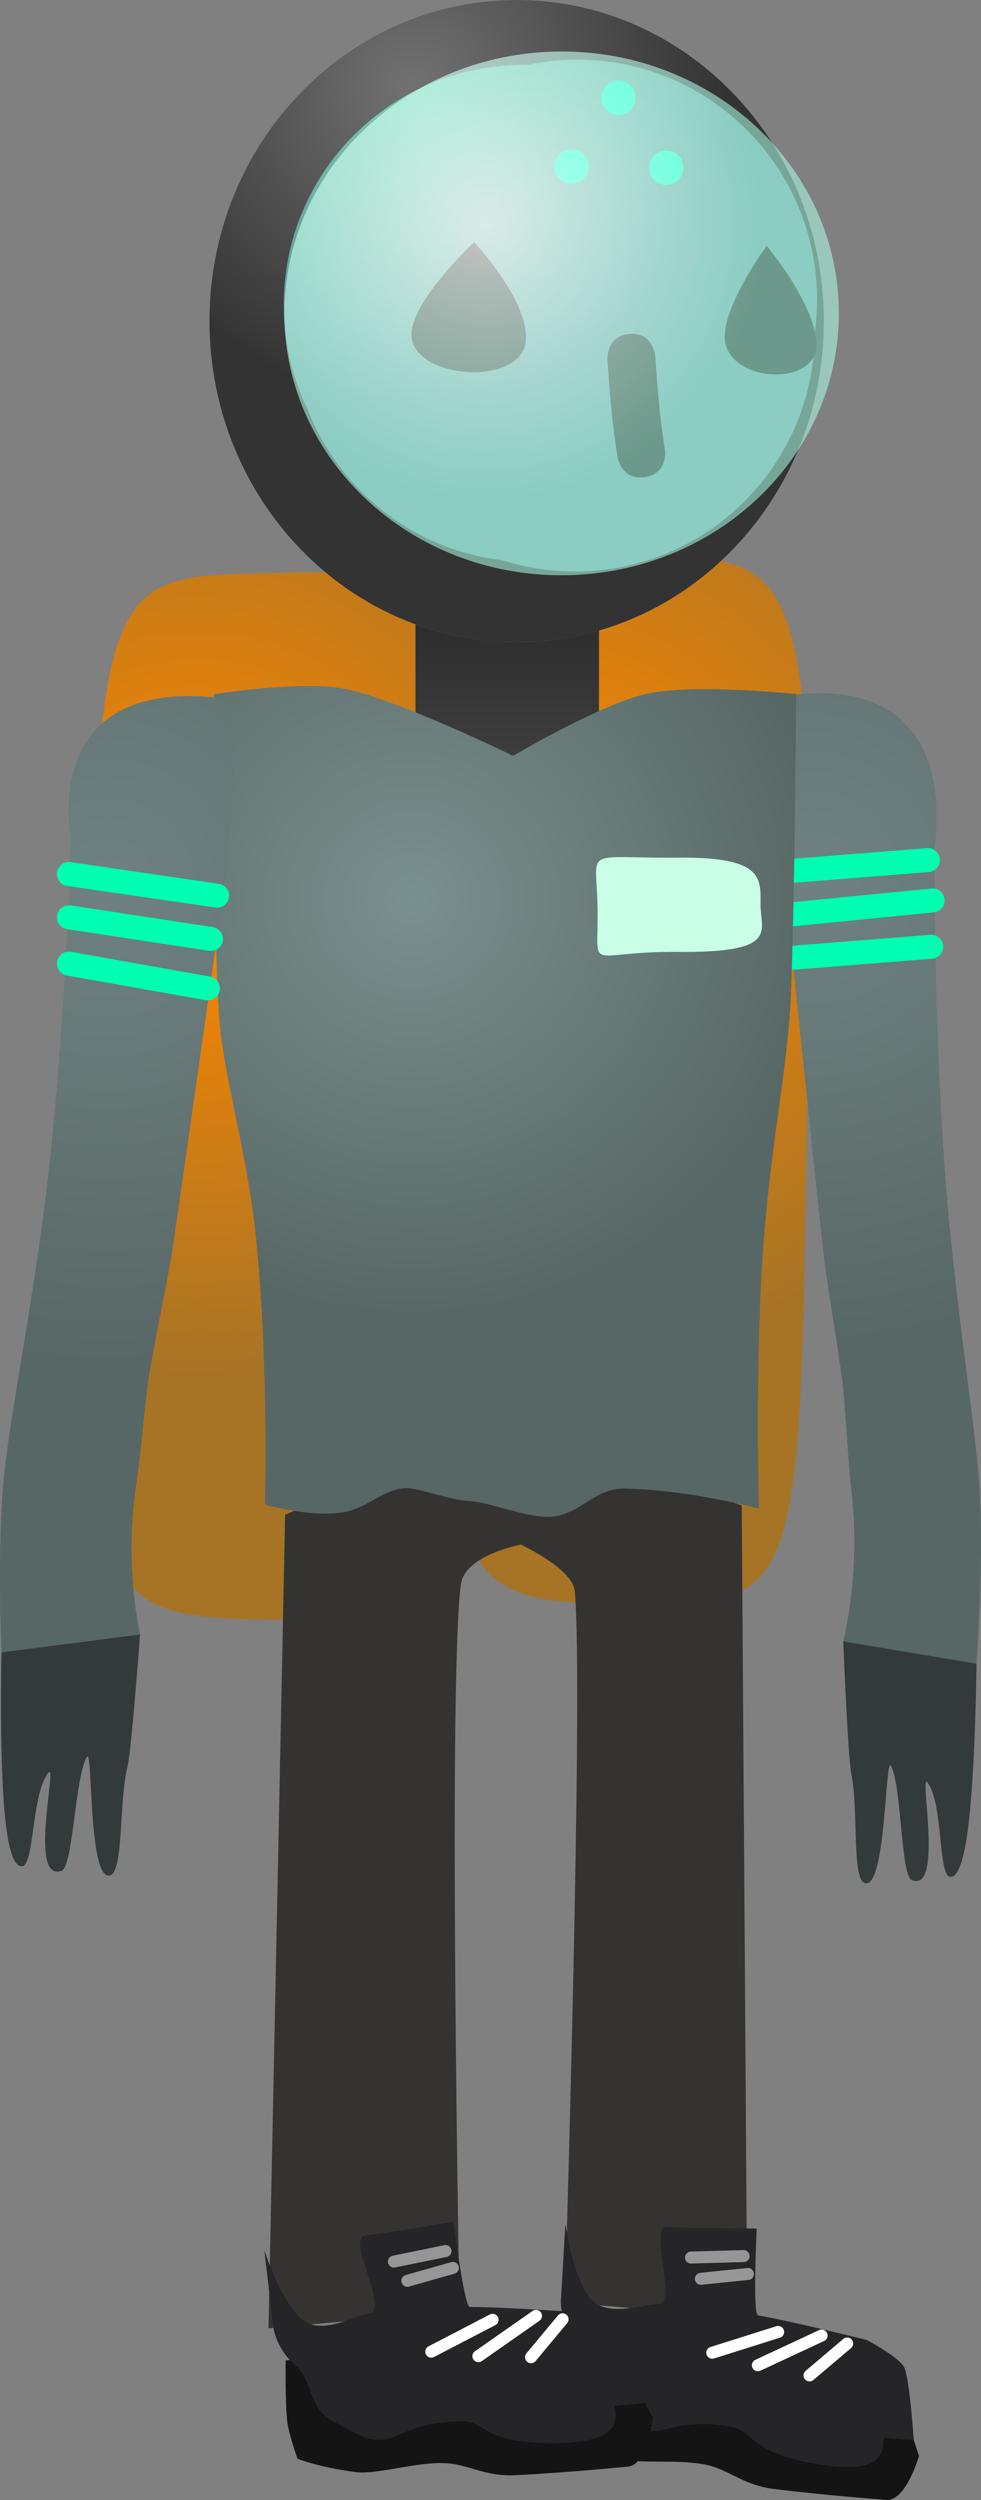 <svg version="1.1" xmlns="http://www.w3.org/2000/svg" xmlns:xlink="http://www.w3.org/1999/xlink" width="40.928" height="104.202" viewBox="0,0,40.928,104.202"><rect x="0" y="0" width="40.928" height="104.202" fill="#808080" stroke="none"/><defs><radialGradient cx="226.794" cy="167.568" r="20.586" gradientUnits="userSpaceOnUse" id="color-1"><stop offset="0" stop-color="#ff8700"/><stop offset="1" stop-color="#a77426"/></radialGradient><radialGradient cx="241.626" cy="166.935" r="20.586" gradientUnits="userSpaceOnUse" id="color-2"><stop offset="0" stop-color="#ff8700"/><stop offset="1" stop-color="#a77426"/></radialGradient><linearGradient x1="239.748" y1="156.068" x2="239.748" y2="162.919" gradientUnits="userSpaceOnUse" id="color-3"><stop offset="0" stop-color="#2b2b2b"/><stop offset="1" stop-color="#3f3f3f"/></linearGradient><radialGradient cx="235.801" cy="134.508" r="13.118" gradientUnits="userSpaceOnUse" id="color-4"><stop offset="0" stop-color="#7bccb1"/><stop offset="1" stop-color="#618c94"/></radialGradient><radialGradient cx="235.801" cy="134.508" r="13.118" gradientUnits="userSpaceOnUse" id="color-5"><stop offset="0" stop-color="#727272"/><stop offset="1" stop-color="#333333"/></radialGradient><radialGradient cx="238.904" cy="140.203" r="11.566" gradientUnits="userSpaceOnUse" id="color-6"><stop offset="0" stop-color="#ffffff" stop-opacity="0.749"/><stop offset="1" stop-color="#abffe7" stop-opacity="0.565"/></radialGradient><radialGradient cx="252.48" cy="167.483" r="19.43" gradientUnits="userSpaceOnUse" id="color-7"><stop offset="0" stop-color="#6f8281"/><stop offset="1" stop-color="#576766"/></radialGradient><radialGradient cx="235.772" cy="168.371" r="17.316" gradientUnits="userSpaceOnUse" id="color-8"><stop offset="0" stop-color="#7a908e"/><stop offset="1" stop-color="#576766"/></radialGradient><radialGradient cx="223.049" cy="167.885" r="19.929" gradientUnits="userSpaceOnUse" id="color-9"><stop offset="0" stop-color="#6f8281"/><stop offset="1" stop-color="#576766"/></radialGradient></defs><g transform="translate(-218.586,-130.879)"><g data-paper-data="{&quot;isPaintingLayer&quot;:true}" fill-rule="nonzero" stroke-linejoin="miter" stroke-miterlimit="10" stroke-dasharray="" stroke-dashoffset="0" style="mix-blend-mode: normal"><g stroke="none" stroke-width="0" stroke-linecap="butt"><path d="M237.445,176.576c-0.324,21.491 -0.093,21.923 -7.528,21.814c-7.844,-0.115 -7.603,-0.762 -7.528,-21.814c0.079,-22.039 0.606,-21.65 7.528,-21.814c7.332,-0.174 7.86,-0.216 7.528,21.814z" fill="url(#color-1)"/><path d="M252.277,175.943c-0.324,21.491 -0.093,21.923 -7.528,21.814c-7.844,-0.115 -7.603,-0.762 -7.528,-21.814c0.079,-22.039 0.606,-21.65 7.528,-21.814c7.332,-0.174 7.86,-0.216 7.528,21.814z" fill="url(#color-2)"/></g><g><path d="M239.201,190.588c3.616,0.301 10.332,3.049 10.332,3.049l0.228,33.845l-7.613,-0.633c0,0 0.794,-25.56 0.419,-29.637c-0.106,-1.155 -3.114,-2.345 -3.114,-2.345c0,0 -3.309,-4.534 -0.253,-4.28z" fill="#343331" stroke="#000000" stroke-width="0" stroke-linecap="butt"/><path d="M255.559,235.079c-0.591,-0.049 -2.636,-0.205 -4.683,-0.456c-1.244,-0.153 -1.844,-0.773 -2.763,-0.993c-1.156,-0.277 -2.947,-0.024 -3.777,-0.285c-1.53,-0.481 -2.302,-0.972 -2.302,-0.972c0,0 -0.183,-1.044 -0.153,-1.604c0.04,-0.754 0.374,-2.515 0.374,-2.515c0,0 5.924,0.373 8.214,0.764c1.355,0.232 4.172,0.996 4.172,0.996c0,0 1.404,0.734 1.581,1.178c0.217,0.543 0.705,2.054 0.705,2.054c0,0 -0.545,1.902 -1.369,1.833z" data-paper-data="{&quot;index&quot;:null}" fill="#141415" stroke="#000000" stroke-width="0" stroke-linecap="butt"/><path d="M255.502,232.491c-0.247,-0.021 0.567,1.654 -2.72,1.112c-3.104,-0.513 -2.668,-1.414 -3.762,-1.586c-2.287,-0.359 -2.628,0.379 -3.612,0.143c-0.343,-0.082 -0.501,-0.157 -1.698,-1.115c-0.823,-0.659 -0.518,-1.8 -1.064,-2.476c-0.797,-0.987 -0.649,-1.946 -0.649,-1.946l0.176,-3.044c0,0 0.302,2.24 1.07,3.131c0.687,0.797 2.31,0.173 2.793,0.213c0.844,0.07 -0.416,-3.314 0.39,-3.229c0.433,0.046 3.729,0.075 3.729,0.075c0,0 -0.174,3.578 0.056,3.617c1.355,0.232 4.535,1.026 4.535,1.026c0,0 1.404,0.734 1.581,1.178c0.217,0.543 0.383,3.001 0.383,3.001c0,0 -0.384,-0.032 -1.208,-0.1z" data-paper-data="{&quot;index&quot;:null}" fill="#252527" stroke="#000000" stroke-width="0" stroke-linecap="butt"/><path d="M251.051,228.077l-2.749,0.867" fill="none" stroke="#ffffff" stroke-width="0.5" stroke-linecap="round"/><path d="M250.205,229.466l2.658,-1.239" fill="none" stroke="#ffffff" stroke-width="0.5" stroke-linecap="round"/><path d="M252.36,229.889l1.571,-1.33" fill="none" stroke="#ffffff" stroke-width="0.5" stroke-linecap="round"/><path d="M249.61,224.915l-2.195,0.061" fill="none" stroke="#969696" stroke-width="0.5" stroke-linecap="round"/><path d="M249.791,225.66l-1.964,0.202" fill="none" stroke="#969696" stroke-width="0.5" stroke-linecap="round"/></g><path d="M235.92,162.919v-6.851h7.656v6.851z" fill="url(#color-3)" stroke="#000000" stroke-width="0" stroke-linecap="butt"/><g stroke="none" stroke-linecap="butt"><path d="M252.957,144.184c0.045,7.391 -5.656,13.418 -12.734,13.461c-7.078,0.043 -12.852,-5.914 -12.897,-13.305c-0.045,-7.391 5.656,-13.418 12.734,-13.461c7.078,-0.043 12.852,5.914 12.897,13.305z" fill="url(#color-4)" stroke-width="0"/><path d="M252.957,144.184c0.045,7.391 -5.656,13.418 -12.734,13.461c-7.078,0.043 -12.852,-5.914 -12.897,-13.305c-0.045,-7.391 5.656,-13.418 12.734,-13.461c7.078,-0.043 12.852,5.914 12.897,13.305zM252.674,143.306c-0.034,-5.523 -4.538,-9.973 -10.061,-9.939c-0.697,0.004 -1.377,0.08 -2.034,0.22c-0.073,-0.001 -0.145,-0.001 -0.218,-0.001c-5.523,0.034 -9.973,4.538 -9.939,10.061c0.009,1.536 0.365,2.989 0.991,4.285c1.317,3.377 4.415,5.86 8.134,6.299c0.975,0.31 2.015,0.474 3.093,0.468c5.486,-0.033 9.914,-4.479 9.939,-9.952c0.065,-0.471 0.097,-0.952 0.094,-1.441z" fill="url(#color-5)" stroke-width="0"/><path d="M245.493,150.763c-0.988,0.154 -1.142,-0.834 -1.142,-0.834l-0.047,-0.304c-0.194,-1.251 -0.285,-2.494 -0.375,-3.757c0,0 -0.071,-0.997 0.926,-1.069c0.997,-0.071 1.069,0.926 1.069,0.926c0.087,1.207 0.169,2.396 0.356,3.592l0.047,0.304c0,0 0.154,0.988 -0.834,1.142z" fill="#191412" stroke-width="0.5"/><path d="M248.866,145.258c-0.368,-1.308 1.708,-4.134 1.708,-4.134c0,0 2.037,2.442 2.074,4.083c0.04,1.746 -3.331,1.652 -3.782,0.051z" fill="#191412" stroke-width="0.5"/><path d="M235.771,145.028c-0.276,-1.384 2.596,-4.055 2.596,-4.055c0,0 2.352,2.493 2.149,4.169c-0.215,1.783 -4.408,1.58 -4.745,-0.114z" data-paper-data="{&quot;index&quot;:null}" fill="#191412" stroke-width="0.5"/><g fill="#00ffcc" stroke-width="0.5"><path d="M241.716,137.828c-0.002,-0.395 0.315,-0.716 0.71,-0.719c0.395,-0.002 0.716,0.315 0.719,0.71c0.002,0.395 -0.315,0.716 -0.71,0.719c-0.395,0.002 -0.716,-0.315 -0.719,-0.71z"/><path d="M243.674,134.963c-0.002,-0.395 0.315,-0.716 0.71,-0.719c0.395,-0.002 0.716,0.315 0.719,0.71c0.002,0.395 -0.315,0.716 -0.71,0.719c-0.395,0.002 -0.716,-0.315 -0.719,-0.71z"/><path d="M245.667,137.878c-0.002,-0.395 0.315,-0.716 0.71,-0.719c0.395,-0.002 0.716,0.315 0.719,0.71c0.002,0.395 -0.315,0.716 -0.71,0.719c-0.395,0.002 -0.716,-0.315 -0.719,-0.71z"/></g><path d="M253.583,143.871c0.037,6.029 -5.112,10.948 -11.5,10.986c-6.388,0.039 -11.596,-4.817 -11.633,-10.845c-0.037,-6.029 5.112,-10.948 11.5,-10.986c6.388,-0.039 11.596,4.817 11.633,10.845z" fill="url(#color-6)" stroke-width="0"/></g><g><path d="M229.788,227.924l0.694,-33.912c0,0 6.53,-2.785 9.584,-3.062c3.614,-0.328 0.988,4.172 0.988,4.172c0,0 -3.071,0.368 -3.246,1.825c-0.535,4.458 -0.049,30.253 -0.049,30.253z" fill="#343331" stroke="#000000" stroke-width="0" stroke-linecap="butt"/><path d="M245.819,231.648c0,0 -0.209,1.967 -1.032,2.042c-0.59,0.054 -2.632,0.253 -4.691,0.359c-1.252,0.065 -1.95,-0.443 -2.893,-0.501c-1.187,-0.073 -2.907,0.485 -3.77,0.372c-1.59,-0.21 -2.435,-0.56 -2.435,-0.56c0,0 -0.361,-0.997 -0.428,-1.553c-0.09,-0.75 -0.066,-2.541 -0.066,-2.541c0,0 5.899,-0.656 8.223,-0.666c1.375,-0.006 4.282,0.26 4.282,0.26c0,0 1.509,0.481 1.761,0.887c0.308,0.497 1.049,1.902 1.049,1.902z" data-paper-data="{&quot;index&quot;:null}" fill="#141415" stroke="#000000" stroke-width="0" stroke-linecap="butt"/><path d="M245.492,231.04c0,0 -0.384,0.035 -1.208,0.11c-0.247,0.022 0.844,1.532 -2.487,1.565c-3.146,0.031 -2.873,-0.932 -3.98,-0.912c-2.315,0.041 -2.523,0.827 -3.533,0.765c-0.352,-0.022 -0.521,-0.068 -1.865,-0.805c-0.924,-0.507 -0.821,-1.684 -1.476,-2.255c-0.956,-0.834 -0.976,-1.805 -0.976,-1.805l-0.352,-3.028c0,0 0.684,2.154 1.594,2.899c0.814,0.667 2.306,-0.228 2.787,-0.272c0.843,-0.077 -0.982,-3.192 -0.174,-3.247c0.435,-0.03 3.686,-0.57 3.686,-0.57c0,0 0.446,3.554 0.68,3.553c1.375,-0.006 4.644,0.228 4.644,0.228c0,0 1.509,0.481 1.761,0.887c0.308,0.497 0.896,2.89 0.896,2.89z" data-paper-data="{&quot;index&quot;:null}" fill="#252527" stroke="#000000" stroke-width="0" stroke-linecap="butt"/><path d="M236.579,228.899l2.558,-1.328" data-paper-data="{&quot;index&quot;:null}" fill="none" stroke="#ffffff" stroke-width="0.5" stroke-linecap="round"/><path d="M240.948,227.407l-2.404,1.68" data-paper-data="{&quot;index&quot;:null}" fill="none" stroke="#ffffff" stroke-width="0.5" stroke-linecap="round"/><path d="M242.057,227.549l-1.317,1.581" data-paper-data="{&quot;index&quot;:null}" fill="none" stroke="#ffffff" stroke-width="0.5" stroke-linecap="round"/><path d="M235.02,225.145l2.152,-0.439" data-paper-data="{&quot;index&quot;:null}" fill="none" stroke="#969696" stroke-width="0.5" stroke-linecap="round"/><path d="M235.58,225.946l1.899,-0.538" data-paper-data="{&quot;index&quot;:null}" fill="none" stroke="#969696" stroke-width="0.5" stroke-linecap="round"/></g><g><path d="M253.767,199.293c0,0 0.77,-2.942 0.323,-6.44c-0.108,-0.841 -0.248,-3.601 -0.367,-4.464c-0.284,-2.043 -0.645,-4.061 -0.785,-5.317c-0.301,-2.701 -1.675,-15.907 -1.675,-15.907c0,0 -0.65,-7.187 0.343,-7.31c7.265,-0.904 5.974,6.26 5.974,6.26c0,0 -0.071,6.589 0.427,13.576c0.375,5.256 1.327,10.838 1.461,13.452c0.159,3.094 -0.14,7.078 -0.14,7.078z" data-paper-data="{&quot;index&quot;:null}" fill="url(#color-7)" stroke="#000000" stroke-width="0" stroke-linecap="butt"/><path d="M258.231,209.108c-0.517,-0.044 -0.283,-3.069 -0.953,-3.938c-0.354,-0.46 0.683,4.624 -0.653,4.072c-0.459,-0.189 -0.419,-3.927 -0.87,-4.772c-0.241,-0.452 -0.2,5.219 -1.098,4.895c-0.533,-0.192 -0.254,-3.099 -0.55,-4.522c-0.144,-0.693 -0.341,-5.551 -0.341,-5.551l5.56,0.929c0,0 -0.025,2.794 -0.19,5.136c-0.148,2.108 -0.408,3.792 -0.906,3.749z" data-paper-data="{&quot;index&quot;:null}" fill="#323a3a" stroke="#000000" stroke-width="0" stroke-linecap="butt"/><path d="M257.298,166.728l-5.742,0.456" fill="none" stroke="#00ffb0" stroke-width="1" stroke-linecap="round"/><path d="M251.626,168.99l5.87,-0.581" fill="none" stroke="#00ffb0" stroke-width="1" stroke-linecap="round"/><path d="M251.695,170.797l5.742,-0.456" fill="none" stroke="#00ffb0" stroke-width="1" stroke-linecap="round"/></g><g stroke-width="0" stroke-linecap="butt"><path d="M229.64,193.591c0,0 0.167,-5.56 -0.353,-10.944c-0.353,-3.658 -1.405,-6.959 -1.562,-9.453c-0.294,-4.681 -0.21,-13.382 -0.21,-13.382c0,0 3.692,-0.585 5.469,-0.219c2.263,0.466 7.007,2.789 7.007,2.789c0,0 3.677,-2.171 5.59,-2.587c2.019,-0.439 6.224,0.017 6.224,0.017c0,0 -0.069,9.217 -0.227,12.656c-0.14,3.043 -0.89,6.368 -1.183,10.873c-0.303,4.643 -0.148,10.422 -0.148,10.422c0,0 -2.757,-0.769 -5.572,-0.838c-1.278,-0.031 -1.791,1.006 -2.999,1.165c-0.965,0.127 -2.636,-0.613 -3.561,-0.65c-0.699,-0.028 -2.044,-0.531 -2.538,-0.535c-0.998,-0.008 -1.616,0.865 -2.773,1.025c-1.345,0.185 -3.164,-0.339 -3.164,-0.339z" fill="url(#color-8)" stroke="#292e32"/><path d="M246.915,166.627c3.559,-0.032 3.401,0.88 3.401,1.964c0,1.085 0.798,2.003 -3.401,1.964c-4.038,-0.037 -3.334,1.016 -3.401,-1.964c-0.055,-2.441 -0.637,-1.929 3.401,-1.964z" data-paper-data="{&quot;index&quot;:null}" fill="#c9ffe7" stroke="#000000"/></g><g><path d="M218.648,199.751c0,0 -0.183,-3.993 0.079,-7.079c0.221,-2.608 1.382,-8.156 1.937,-13.398c0.737,-6.968 0.872,-13.555 0.872,-13.555c0,0 -1.331,-6.617 6.256,-5.747c1.039,0.119 0.245,7.208 0.245,7.208c0,0 -1.839,12.949 -2.236,15.639c-0.185,1.251 -0.622,3.256 -0.98,5.289c-0.151,0.859 -0.384,3.613 -0.521,4.45c-0.573,3.482 0.13,6.447 0.13,6.447z" data-paper-data="{&quot;index&quot;:null}" fill="url(#color-9)" stroke="#000000" stroke-width="0" stroke-linecap="butt"/><path d="M218.682,204.891c-0.097,-2.347 -0.034,-5.14 -0.034,-5.14l5.781,-0.746c0,0 -0.357,4.848 -0.529,5.537c-0.352,1.413 -0.155,4.327 -0.712,4.502c-0.939,0.294 -0.717,-5.373 -0.981,-4.929c-0.493,0.83 -0.571,4.567 -1.051,4.741c-1.399,0.508 -0.165,-4.54 -0.546,-4.092c-0.72,0.846 -0.574,3.877 -1.11,3.905c-0.516,0.026 -0.731,-1.665 -0.818,-3.777z" data-paper-data="{&quot;index&quot;:null}" fill="#323a3a" stroke="#000000" stroke-width="0" stroke-linecap="butt"/><path d="M221.461,167.31l6.182,0.902" fill="none" stroke="#00ffb0" stroke-width="1" stroke-linecap="round"/><path d="M221.461,169.113l5.925,0.902" fill="none" stroke="#00ffb0" stroke-width="1" stroke-linecap="round"/><path d="M227.258,172.075l-5.796,-1.03" fill="none" stroke="#00ffb0" stroke-width="1" stroke-linecap="round"/></g></g></g></svg>